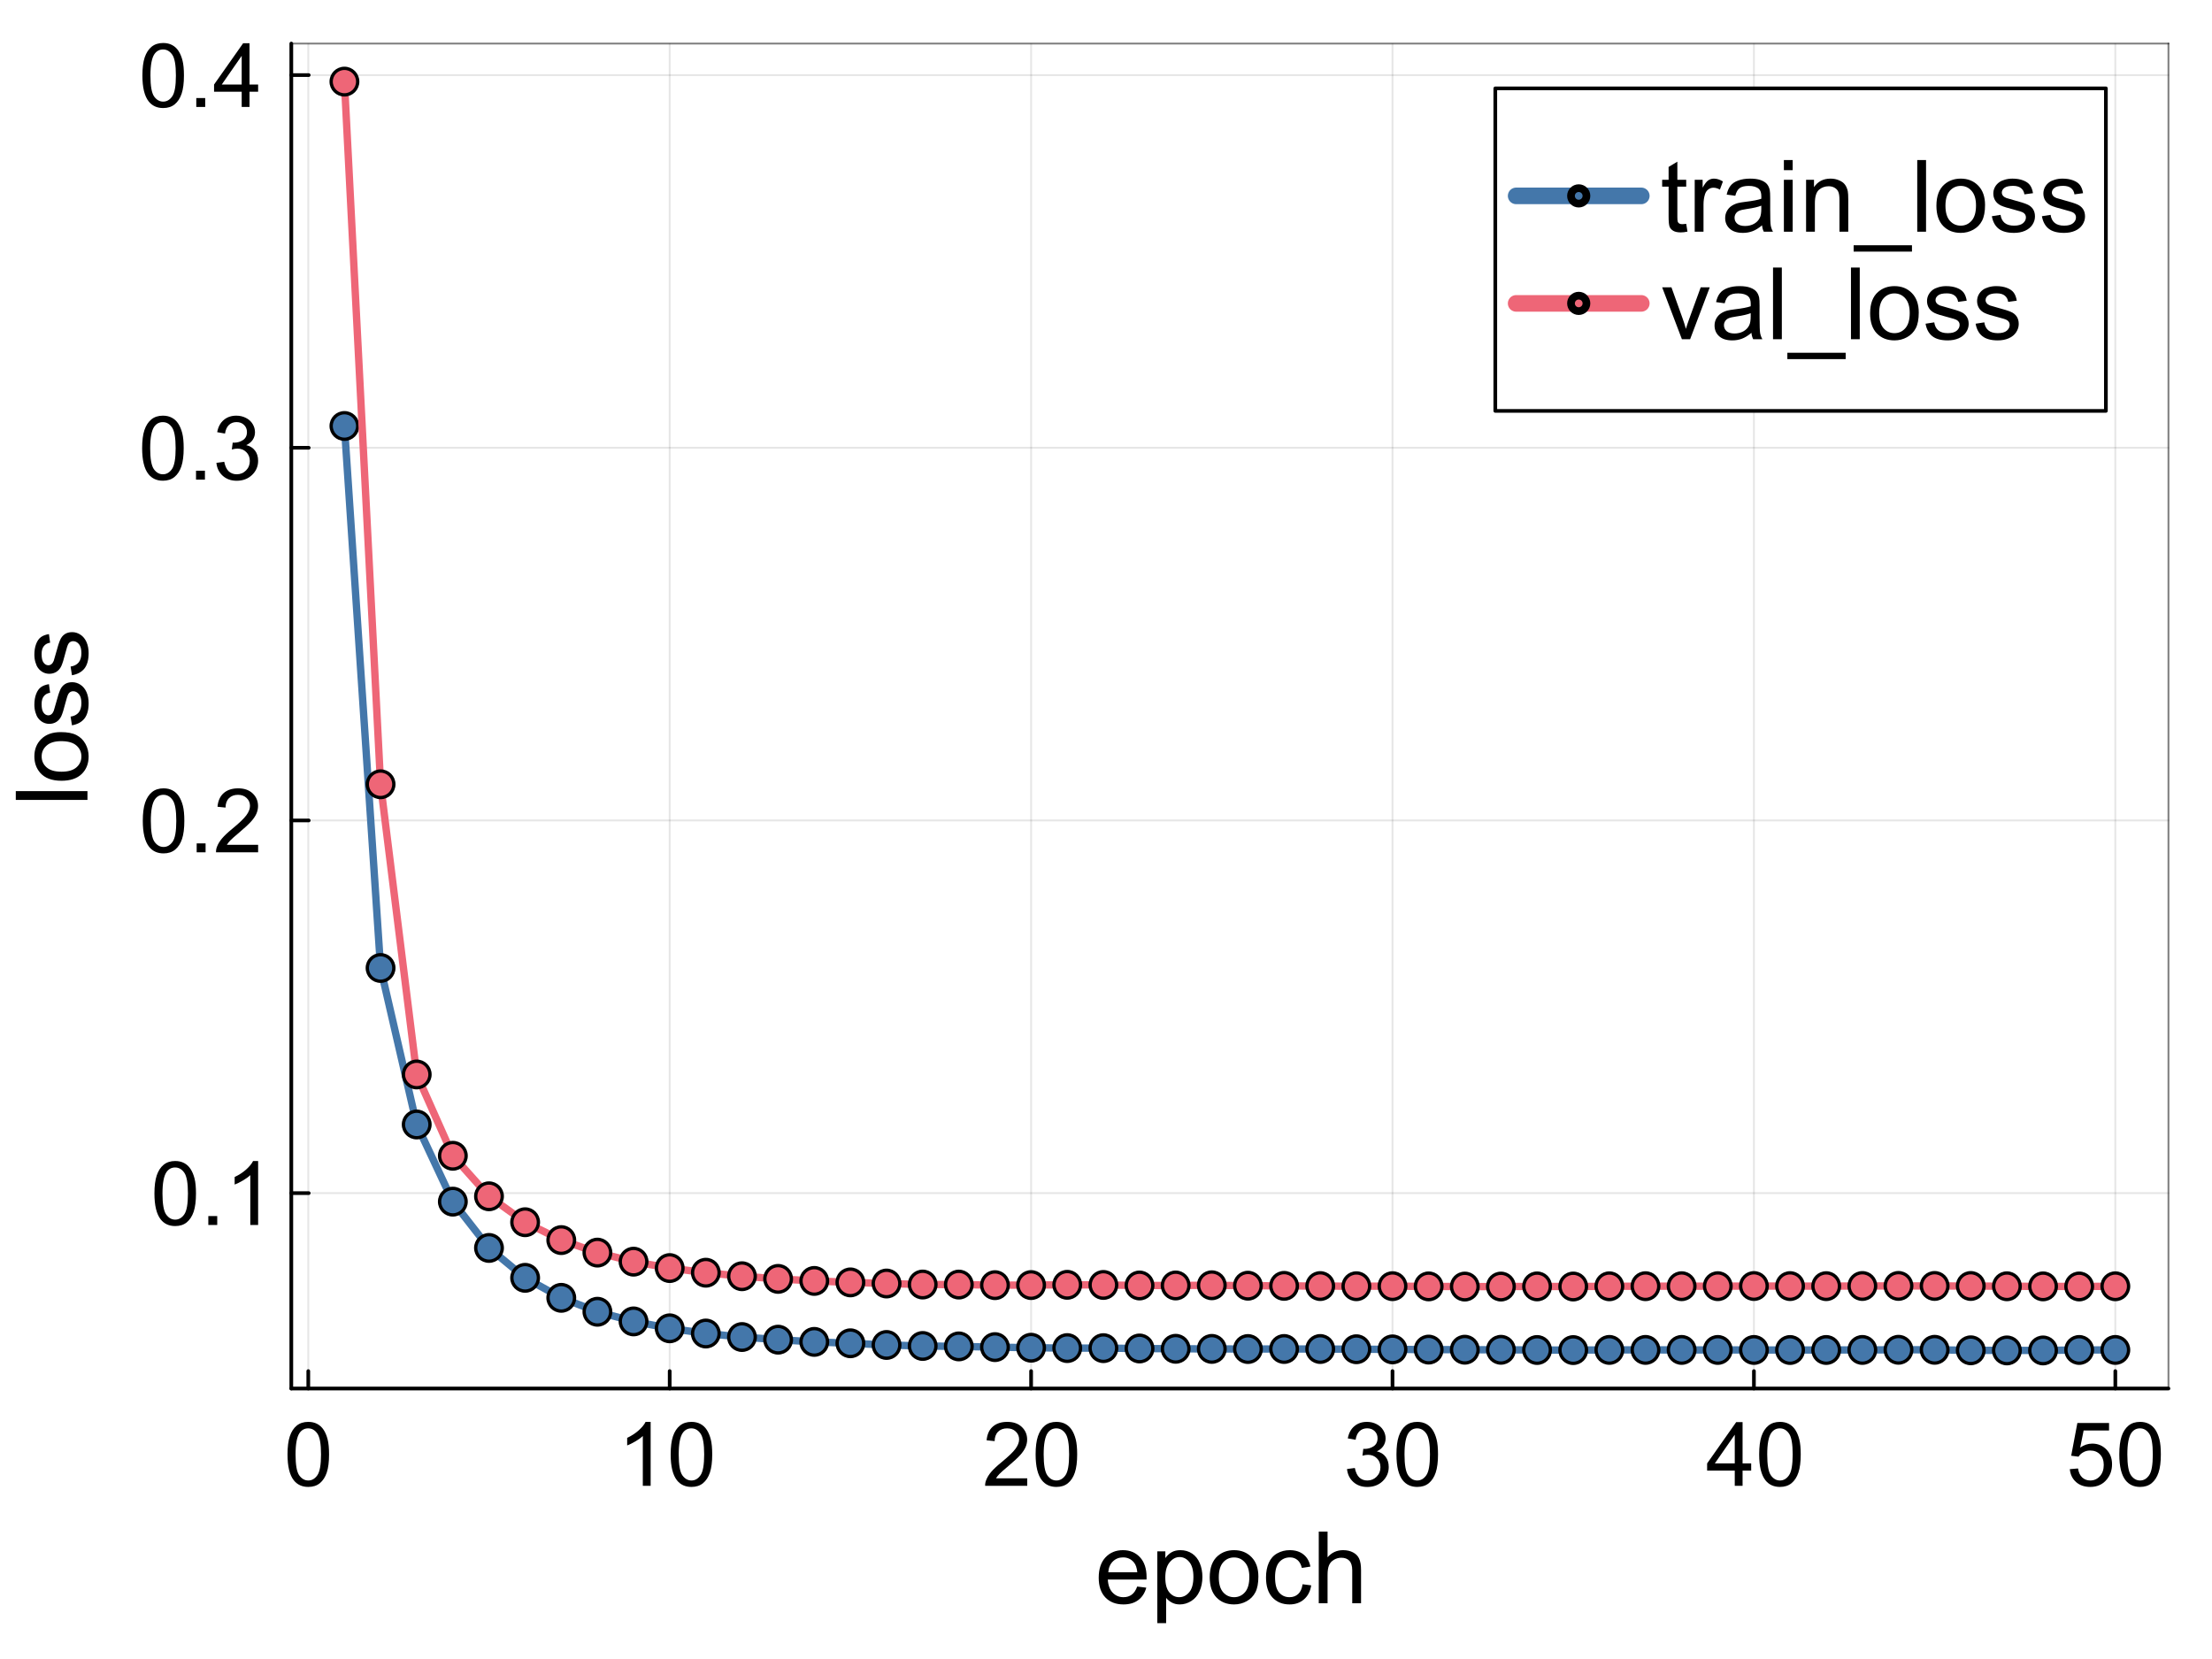 <?xml version="1.0" encoding="utf-8"?>
<svg xmlns="http://www.w3.org/2000/svg" xmlns:xlink="http://www.w3.org/1999/xlink" width="600" height="450" viewBox="0 0 2400 1800">
<rect x="0" y="0" width="2400" height="1800" fill="#333333" stroke="none"/>
<defs>
  <clipPath id="clip950">
    <rect x="0" y="0" width="2400" height="1800"/>
  </clipPath>
</defs>
<path clip-path="url(#clip950)" d="M0 1800 L2400 1800 L2400 0 L0 0  Z" fill="#ffffff" fill-rule="evenodd" fill-opacity="1"/>
<defs>
  <clipPath id="clip951">
    <rect x="480" y="0" width="1681" height="1681"/>
  </clipPath>
</defs>
<path clip-path="url(#clip950)" d="M316.06 1506.52 L2352.76 1506.52 L2352.76 47.244 L316.06 47.244  Z" fill="#ffffff" fill-rule="evenodd" fill-opacity="1"/>
<defs>
  <clipPath id="clip952">
    <rect x="316" y="47" width="2038" height="1460"/>
  </clipPath>
</defs>
<polyline clip-path="url(#clip952)" style="stroke:#000000; stroke-linecap:round; stroke-linejoin:round; stroke-width:2; stroke-opacity:0.1; fill:none" points="334.49,1506.52 334.49,47.244 "/>
<polyline clip-path="url(#clip952)" style="stroke:#000000; stroke-linecap:round; stroke-linejoin:round; stroke-width:2; stroke-opacity:0.1; fill:none" points="726.615,1506.52 726.615,47.244 "/>
<polyline clip-path="url(#clip952)" style="stroke:#000000; stroke-linecap:round; stroke-linejoin:round; stroke-width:2; stroke-opacity:0.1; fill:none" points="1118.74,1506.52 1118.74,47.244 "/>
<polyline clip-path="url(#clip952)" style="stroke:#000000; stroke-linecap:round; stroke-linejoin:round; stroke-width:2; stroke-opacity:0.1; fill:none" points="1510.86,1506.52 1510.86,47.244 "/>
<polyline clip-path="url(#clip952)" style="stroke:#000000; stroke-linecap:round; stroke-linejoin:round; stroke-width:2; stroke-opacity:0.1; fill:none" points="1902.99,1506.52 1902.99,47.244 "/>
<polyline clip-path="url(#clip952)" style="stroke:#000000; stroke-linecap:round; stroke-linejoin:round; stroke-width:2; stroke-opacity:0.1; fill:none" points="2295.11,1506.52 2295.11,47.244 "/>
<polyline clip-path="url(#clip952)" style="stroke:#000000; stroke-linecap:round; stroke-linejoin:round; stroke-width:2; stroke-opacity:0.1; fill:none" points="316.06,1294.53 2352.76,1294.53 "/>
<polyline clip-path="url(#clip952)" style="stroke:#000000; stroke-linecap:round; stroke-linejoin:round; stroke-width:2; stroke-opacity:0.1; fill:none" points="316.06,890.179 2352.76,890.179 "/>
<polyline clip-path="url(#clip952)" style="stroke:#000000; stroke-linecap:round; stroke-linejoin:round; stroke-width:2; stroke-opacity:0.1; fill:none" points="316.06,485.832 2352.76,485.832 "/>
<polyline clip-path="url(#clip952)" style="stroke:#000000; stroke-linecap:round; stroke-linejoin:round; stroke-width:2; stroke-opacity:0.1; fill:none" points="316.06,81.485 2352.76,81.485 "/>
<polyline clip-path="url(#clip950)" style="stroke:#000000; stroke-linecap:round; stroke-linejoin:round; stroke-width:4; stroke-opacity:1; fill:none" points="316.06,1506.52 2352.76,1506.52 "/>
<polyline clip-path="url(#clip950)" style="stroke:#000000; stroke-linecap:round; stroke-linejoin:round; stroke-width:2; stroke-opacity:0.5; fill:none" points="316.06,47.244 2352.76,47.244 "/>
<polyline clip-path="url(#clip950)" style="stroke:#000000; stroke-linecap:round; stroke-linejoin:round; stroke-width:4; stroke-opacity:1; fill:none" points="334.49,1506.52 334.49,1487.63 "/>
<polyline clip-path="url(#clip950)" style="stroke:#000000; stroke-linecap:round; stroke-linejoin:round; stroke-width:4; stroke-opacity:1; fill:none" points="726.615,1506.52 726.615,1487.63 "/>
<polyline clip-path="url(#clip950)" style="stroke:#000000; stroke-linecap:round; stroke-linejoin:round; stroke-width:4; stroke-opacity:1; fill:none" points="1118.74,1506.52 1118.74,1487.63 "/>
<polyline clip-path="url(#clip950)" style="stroke:#000000; stroke-linecap:round; stroke-linejoin:round; stroke-width:4; stroke-opacity:1; fill:none" points="1510.86,1506.52 1510.86,1487.63 "/>
<polyline clip-path="url(#clip950)" style="stroke:#000000; stroke-linecap:round; stroke-linejoin:round; stroke-width:4; stroke-opacity:1; fill:none" points="1902.99,1506.52 1902.99,1487.63 "/>
<polyline clip-path="url(#clip950)" style="stroke:#000000; stroke-linecap:round; stroke-linejoin:round; stroke-width:4; stroke-opacity:1; fill:none" points="2295.11,1506.52 2295.11,1487.63 "/>
<path clip-path="url(#clip950)" d="M311.953 1578.04 Q311.953 1565.78 314.452 1558.33 Q316.998 1550.83 321.948 1546.78 Q326.946 1542.72 334.49 1542.72 Q340.053 1542.72 344.25 1544.98 Q348.446 1547.2 351.181 1551.44 Q353.915 1555.64 355.471 1561.72 Q357.027 1567.76 357.027 1578.04 Q357.027 1590.2 354.528 1597.7 Q352.029 1605.15 347.031 1609.25 Q342.081 1613.3 334.49 1613.3 Q324.494 1613.3 318.789 1606.14 Q311.953 1597.51 311.953 1578.04 M320.675 1578.04 Q320.675 1595.06 324.636 1600.71 Q328.643 1606.32 334.49 1606.32 Q340.336 1606.32 344.297 1600.67 Q348.304 1595.01 348.304 1578.04 Q348.304 1560.97 344.297 1555.36 Q340.336 1549.75 334.396 1549.75 Q328.549 1549.75 325.06 1554.7 Q320.675 1561.01 320.675 1578.04 Z" fill="#000000" fill-rule="nonzero" fill-opacity="1" /><path clip-path="url(#clip950)" d="M705.94 1612.12 L697.453 1612.12 L697.453 1558.04 Q694.389 1560.97 689.391 1563.89 Q684.44 1566.81 680.48 1568.28 L680.48 1560.07 Q687.599 1556.72 692.927 1551.96 Q698.255 1547.2 700.471 1542.72 L705.94 1542.72 L705.94 1612.12 Z" fill="#000000" fill-rule="nonzero" fill-opacity="1" /><path clip-path="url(#clip950)" d="M727.675 1578.04 Q727.675 1565.78 730.174 1558.33 Q732.72 1550.83 737.671 1546.78 Q742.669 1542.72 750.213 1542.72 Q755.776 1542.72 759.972 1544.98 Q764.169 1547.2 766.903 1551.44 Q769.638 1555.64 771.194 1561.72 Q772.75 1567.76 772.75 1578.04 Q772.75 1590.2 770.251 1597.7 Q767.752 1605.15 762.754 1609.25 Q757.804 1613.3 750.213 1613.3 Q740.217 1613.3 734.512 1606.14 Q727.675 1597.51 727.675 1578.04 M736.398 1578.04 Q736.398 1595.06 740.358 1600.71 Q744.366 1606.32 750.213 1606.32 Q756.059 1606.32 760.019 1600.67 Q764.027 1595.01 764.027 1578.04 Q764.027 1560.97 760.019 1555.36 Q756.059 1549.75 750.118 1549.75 Q744.272 1549.75 740.783 1554.7 Q736.398 1561.01 736.398 1578.04 Z" fill="#000000" fill-rule="nonzero" fill-opacity="1" /><path clip-path="url(#clip950)" d="M1114.54 1603.97 L1114.54 1612.12 L1068.86 1612.12 Q1068.76 1609.06 1069.85 1606.23 Q1071.59 1601.56 1075.41 1597.04 Q1079.28 1592.51 1086.54 1586.57 Q1097.81 1577.33 1101.77 1571.95 Q1105.73 1566.53 1105.73 1561.72 Q1105.73 1556.68 1102.1 1553.24 Q1098.51 1549.75 1092.71 1549.75 Q1086.58 1549.75 1082.91 1553.42 Q1079.23 1557.1 1079.18 1563.61 L1070.46 1562.71 Q1071.35 1552.95 1077.2 1547.86 Q1083.05 1542.72 1092.9 1542.72 Q1102.85 1542.72 1108.65 1548.24 Q1114.45 1553.75 1114.45 1561.91 Q1114.45 1566.06 1112.75 1570.07 Q1111.05 1574.07 1107.09 1578.51 Q1103.18 1582.94 1094.03 1590.67 Q1086.4 1597.08 1084.23 1599.39 Q1082.06 1601.66 1080.64 1603.97 L1114.54 1603.97 Z" fill="#000000" fill-rule="nonzero" fill-opacity="1" /><path clip-path="url(#clip950)" d="M1123.64 1578.04 Q1123.64 1565.78 1126.14 1558.33 Q1128.69 1550.83 1133.64 1546.78 Q1138.64 1542.72 1146.18 1542.72 Q1151.74 1542.72 1155.94 1544.98 Q1160.14 1547.2 1162.87 1551.44 Q1165.61 1555.64 1167.16 1561.72 Q1168.72 1567.76 1168.72 1578.04 Q1168.72 1590.2 1166.22 1597.7 Q1163.72 1605.15 1158.72 1609.25 Q1153.77 1613.3 1146.18 1613.3 Q1136.18 1613.3 1130.48 1606.14 Q1123.64 1597.51 1123.64 1578.04 M1132.37 1578.04 Q1132.37 1595.06 1136.33 1600.71 Q1140.33 1606.32 1146.18 1606.32 Q1152.03 1606.32 1155.99 1600.67 Q1159.99 1595.01 1159.99 1578.04 Q1159.99 1560.97 1155.99 1555.36 Q1152.03 1549.75 1146.09 1549.75 Q1140.24 1549.75 1136.75 1554.7 Q1132.37 1561.01 1132.37 1578.04 Z" fill="#000000" fill-rule="nonzero" fill-opacity="1" /><path clip-path="url(#clip950)" d="M1461.5 1593.88 L1469.99 1592.75 Q1471.45 1599.96 1474.94 1603.17 Q1478.47 1606.32 1483.52 1606.32 Q1489.51 1606.32 1493.61 1602.18 Q1497.76 1598.03 1497.76 1591.9 Q1497.76 1586.05 1493.94 1582.28 Q1490.12 1578.46 1484.23 1578.46 Q1481.82 1578.46 1478.24 1579.4 L1479.18 1571.95 Q1480.03 1572.05 1480.55 1572.05 Q1485.97 1572.05 1490.31 1569.22 Q1494.64 1566.39 1494.64 1560.5 Q1494.64 1555.83 1491.49 1552.76 Q1488.33 1549.7 1483.33 1549.7 Q1478.38 1549.7 1475.08 1552.81 Q1471.78 1555.92 1470.83 1562.15 L1462.35 1560.64 Q1463.9 1552.1 1469.42 1547.44 Q1474.94 1542.72 1483.14 1542.72 Q1488.8 1542.72 1493.56 1545.17 Q1498.32 1547.58 1500.82 1551.77 Q1503.37 1555.97 1503.37 1560.68 Q1503.37 1565.16 1500.96 1568.84 Q1498.56 1572.52 1493.84 1574.69 Q1499.97 1576.1 1503.37 1580.58 Q1506.76 1585.01 1506.76 1591.71 Q1506.76 1600.76 1500.16 1607.08 Q1493.56 1613.35 1483.47 1613.35 Q1474.37 1613.35 1468.34 1607.93 Q1462.35 1602.51 1461.5 1593.88 Z" fill="#000000" fill-rule="nonzero" fill-opacity="1" /><path clip-path="url(#clip950)" d="M1515.15 1578.04 Q1515.15 1565.78 1517.65 1558.33 Q1520.2 1550.83 1525.15 1546.78 Q1530.15 1542.72 1537.69 1542.72 Q1543.26 1542.72 1547.45 1544.98 Q1551.65 1547.2 1554.38 1551.44 Q1557.12 1555.64 1558.67 1561.72 Q1560.23 1567.76 1560.23 1578.04 Q1560.23 1590.2 1557.73 1597.7 Q1555.23 1605.15 1550.23 1609.25 Q1545.28 1613.3 1537.69 1613.3 Q1527.7 1613.3 1521.99 1606.14 Q1515.15 1597.51 1515.15 1578.04 M1523.88 1578.04 Q1523.88 1595.06 1527.84 1600.71 Q1531.85 1606.32 1537.69 1606.32 Q1543.54 1606.32 1547.5 1600.67 Q1551.51 1595.01 1551.51 1578.04 Q1551.51 1560.97 1547.5 1555.36 Q1543.54 1549.75 1537.6 1549.75 Q1531.75 1549.75 1528.26 1554.7 Q1523.88 1561.01 1523.88 1578.04 Z" fill="#000000" fill-rule="nonzero" fill-opacity="1" /><path clip-path="url(#clip950)" d="M1882.2 1612.12 L1882.2 1595.57 L1852.21 1595.57 L1852.21 1587.8 L1883.75 1543 L1890.68 1543 L1890.68 1587.8 L1900.02 1587.8 L1900.02 1595.57 L1890.68 1595.57 L1890.68 1612.12 L1882.2 1612.12 M1882.2 1587.8 L1882.2 1556.63 L1860.56 1587.8 L1882.2 1587.8 Z" fill="#000000" fill-rule="nonzero" fill-opacity="1" /><path clip-path="url(#clip950)" d="M1908.69 1578.04 Q1908.69 1565.78 1911.19 1558.33 Q1913.74 1550.83 1918.69 1546.78 Q1923.69 1542.72 1931.23 1542.72 Q1936.79 1542.72 1940.99 1544.98 Q1945.19 1547.2 1947.92 1551.44 Q1950.66 1555.64 1952.21 1561.72 Q1953.77 1567.76 1953.77 1578.04 Q1953.77 1590.2 1951.27 1597.7 Q1948.77 1605.15 1943.77 1609.25 Q1938.82 1613.3 1931.23 1613.3 Q1921.24 1613.3 1915.53 1606.14 Q1908.69 1597.51 1908.69 1578.04 M1917.42 1578.04 Q1917.42 1595.06 1921.38 1600.71 Q1925.38 1606.32 1931.23 1606.32 Q1937.08 1606.32 1941.04 1600.67 Q1945.05 1595.01 1945.05 1578.04 Q1945.05 1560.97 1941.04 1555.36 Q1937.08 1549.75 1931.14 1549.75 Q1925.29 1549.75 1921.8 1554.7 Q1917.42 1561.01 1917.42 1578.04 Z" fill="#000000" fill-rule="nonzero" fill-opacity="1" /><path clip-path="url(#clip950)" d="M2245.73 1594.02 L2254.64 1593.26 Q2255.63 1599.77 2259.21 1603.07 Q2262.84 1606.32 2267.93 1606.32 Q2274.06 1606.32 2278.31 1601.7 Q2282.55 1597.08 2282.55 1589.45 Q2282.55 1582.18 2278.45 1577.99 Q2274.39 1573.79 2267.79 1573.79 Q2263.69 1573.79 2260.39 1575.68 Q2257.09 1577.52 2255.2 1580.49 L2247.23 1579.45 L2253.93 1543.95 L2288.3 1543.95 L2288.3 1552.06 L2260.72 1552.06 L2256.99 1570.63 Q2263.22 1566.3 2270.05 1566.3 Q2279.11 1566.3 2285.33 1572.57 Q2291.55 1578.84 2291.55 1588.69 Q2291.55 1598.07 2286.08 1604.91 Q2279.44 1613.3 2267.93 1613.3 Q2258.5 1613.3 2252.51 1608.02 Q2246.57 1602.74 2245.73 1594.02 Z" fill="#000000" fill-rule="nonzero" fill-opacity="1" /><path clip-path="url(#clip950)" d="M2299.43 1578.04 Q2299.43 1565.78 2301.93 1558.33 Q2304.47 1550.83 2309.42 1546.78 Q2314.42 1542.72 2321.96 1542.72 Q2327.53 1542.72 2331.72 1544.98 Q2335.92 1547.2 2338.66 1551.44 Q2341.39 1555.64 2342.95 1561.72 Q2344.5 1567.76 2344.5 1578.04 Q2344.5 1590.2 2342 1597.7 Q2339.5 1605.15 2334.51 1609.25 Q2329.56 1613.3 2321.96 1613.3 Q2311.97 1613.3 2306.26 1606.14 Q2299.43 1597.51 2299.43 1578.04 M2308.15 1578.04 Q2308.15 1595.06 2312.11 1600.71 Q2316.12 1606.32 2321.96 1606.32 Q2327.81 1606.32 2331.77 1600.67 Q2335.78 1595.01 2335.78 1578.04 Q2335.78 1560.97 2331.77 1555.36 Q2327.81 1549.75 2321.87 1549.75 Q2316.02 1549.75 2312.54 1554.7 Q2308.15 1561.01 2308.15 1578.04 Z" fill="#000000" fill-rule="nonzero" fill-opacity="1" /><path clip-path="url(#clip950)" d="M1233.84 1721.38 L1243.71 1722.6 Q1241.37 1731.24 1235.06 1736.01 Q1228.75 1740.79 1218.93 1740.79 Q1206.58 1740.79 1199.31 1733.2 Q1192.1 1725.57 1192.1 1711.83 Q1192.1 1697.61 1199.42 1689.76 Q1206.74 1681.91 1218.4 1681.91 Q1229.7 1681.91 1236.86 1689.6 Q1244.02 1697.29 1244.02 1711.24 Q1244.02 1712.09 1243.97 1713.79 L1201.96 1713.79 Q1202.49 1723.07 1207.21 1728.01 Q1211.93 1732.94 1218.99 1732.94 Q1224.24 1732.94 1227.95 1730.18 Q1231.67 1727.42 1233.84 1721.38 M1202.49 1705.94 L1233.95 1705.94 Q1233.31 1698.83 1230.34 1695.28 Q1225.78 1689.76 1218.51 1689.76 Q1211.93 1689.76 1207.42 1694.16 Q1202.97 1698.57 1202.49 1705.94 Z" fill="#000000" fill-rule="nonzero" fill-opacity="1" /><path clip-path="url(#clip950)" d="M1255.69 1761.1 L1255.69 1683.18 L1264.39 1683.18 L1264.39 1690.5 Q1267.47 1686.21 1271.34 1684.09 Q1275.21 1681.91 1280.73 1681.91 Q1287.94 1681.91 1293.46 1685.62 Q1298.98 1689.34 1301.79 1696.13 Q1304.6 1702.86 1304.6 1710.93 Q1304.6 1719.57 1301.47 1726.52 Q1298.39 1733.42 1292.45 1737.13 Q1286.56 1740.79 1280.04 1740.79 Q1275.27 1740.79 1271.45 1738.77 Q1267.68 1736.76 1265.24 1733.68 L1265.24 1761.1 L1255.69 1761.1 M1264.34 1711.67 Q1264.34 1722.54 1268.74 1727.74 Q1273.14 1732.94 1279.4 1732.94 Q1285.77 1732.94 1290.28 1727.58 Q1294.84 1722.17 1294.84 1710.87 Q1294.84 1700.11 1290.38 1694.75 Q1285.98 1689.39 1279.83 1689.39 Q1273.73 1689.39 1269.01 1695.12 Q1264.34 1700.79 1264.34 1711.67 Z" fill="#000000" fill-rule="nonzero" fill-opacity="1" /><path clip-path="url(#clip950)" d="M1312.55 1711.35 Q1312.55 1695.7 1321.25 1688.17 Q1328.52 1681.91 1338.97 1681.91 Q1350.59 1681.91 1357.96 1689.55 Q1365.33 1697.13 1365.33 1710.55 Q1365.33 1721.43 1362.04 1727.69 Q1358.81 1733.89 1352.55 1737.34 Q1346.34 1740.79 1338.97 1740.79 Q1327.14 1740.79 1319.82 1733.2 Q1312.55 1725.62 1312.55 1711.35 M1322.37 1711.35 Q1322.37 1722.17 1327.09 1727.58 Q1331.81 1732.94 1338.97 1732.94 Q1346.08 1732.94 1350.8 1727.53 Q1355.52 1722.12 1355.52 1711.03 Q1355.52 1700.58 1350.75 1695.23 Q1346.02 1689.82 1338.97 1689.82 Q1331.81 1689.82 1327.09 1695.17 Q1322.37 1700.53 1322.37 1711.35 Z" fill="#000000" fill-rule="nonzero" fill-opacity="1" /><path clip-path="url(#clip950)" d="M1413.28 1718.88 L1422.67 1720.1 Q1421.13 1729.81 1414.77 1735.33 Q1408.46 1740.79 1399.23 1740.79 Q1387.66 1740.79 1380.61 1733.26 Q1373.61 1725.67 1373.61 1711.56 Q1373.61 1702.44 1376.63 1695.6 Q1379.65 1688.75 1385.81 1685.36 Q1392.01 1681.91 1399.28 1681.91 Q1408.46 1681.91 1414.29 1686.58 Q1420.12 1691.19 1421.77 1699.73 L1412.49 1701.17 Q1411.16 1695.49 1407.77 1692.63 Q1404.42 1689.76 1399.65 1689.76 Q1392.44 1689.76 1387.93 1694.96 Q1383.42 1700.11 1383.42 1711.3 Q1383.42 1722.65 1387.77 1727.79 Q1392.12 1732.94 1399.12 1732.94 Q1404.74 1732.94 1408.51 1729.49 Q1412.27 1726.04 1413.28 1718.88 Z" fill="#000000" fill-rule="nonzero" fill-opacity="1" /><path clip-path="url(#clip950)" d="M1430.84 1739.52 L1430.84 1661.76 L1440.39 1661.76 L1440.39 1689.66 Q1447.07 1681.91 1457.25 1681.91 Q1463.51 1681.91 1468.13 1684.4 Q1472.74 1686.84 1474.7 1691.19 Q1476.72 1695.54 1476.72 1703.82 L1476.72 1739.52 L1467.17 1739.52 L1467.17 1703.82 Q1467.17 1696.66 1464.04 1693.42 Q1460.97 1690.13 1455.29 1690.13 Q1451.05 1690.13 1447.28 1692.36 Q1443.57 1694.54 1441.98 1698.3 Q1440.39 1702.07 1440.39 1708.7 L1440.39 1739.52 L1430.84 1739.52 Z" fill="#000000" fill-rule="nonzero" fill-opacity="1" /><polyline clip-path="url(#clip950)" style="stroke:#000000; stroke-linecap:round; stroke-linejoin:round; stroke-width:4; stroke-opacity:1; fill:none" points="316.06,1506.52 316.06,47.244 "/>
<polyline clip-path="url(#clip950)" style="stroke:#000000; stroke-linecap:round; stroke-linejoin:round; stroke-width:2; stroke-opacity:0.5; fill:none" points="2352.76,1506.52 2352.76,47.244 "/>
<polyline clip-path="url(#clip950)" style="stroke:#000000; stroke-linecap:round; stroke-linejoin:round; stroke-width:4; stroke-opacity:1; fill:none" points="316.06,1294.53 334.958,1294.53 "/>
<polyline clip-path="url(#clip950)" style="stroke:#000000; stroke-linecap:round; stroke-linejoin:round; stroke-width:4; stroke-opacity:1; fill:none" points="316.06,890.179 334.958,890.179 "/>
<polyline clip-path="url(#clip950)" style="stroke:#000000; stroke-linecap:round; stroke-linejoin:round; stroke-width:4; stroke-opacity:1; fill:none" points="316.06,485.832 334.958,485.832 "/>
<polyline clip-path="url(#clip950)" style="stroke:#000000; stroke-linecap:round; stroke-linejoin:round; stroke-width:4; stroke-opacity:1; fill:none" points="316.06,81.485 334.958,81.485 "/>
<path clip-path="url(#clip950)" d="M167.563 1295 Q167.563 1282.74 170.062 1275.29 Q172.608 1267.79 177.559 1263.74 Q182.557 1259.68 190.1 1259.68 Q195.664 1259.68 199.86 1261.95 Q204.056 1264.16 206.791 1268.41 Q209.526 1272.6 211.081 1278.68 Q212.637 1284.72 212.637 1295 Q212.637 1307.16 210.139 1314.66 Q207.64 1322.11 202.642 1326.21 Q197.691 1330.26 190.1 1330.26 Q180.105 1330.26 174.4 1323.1 Q167.563 1314.47 167.563 1295 M176.286 1295 Q176.286 1312.02 180.246 1317.68 Q184.254 1323.29 190.1 1323.29 Q195.947 1323.29 199.907 1317.63 Q203.915 1311.97 203.915 1295 Q203.915 1277.93 199.907 1272.32 Q195.947 1266.71 190.006 1266.71 Q184.16 1266.71 180.671 1271.66 Q176.286 1277.98 176.286 1295 Z" fill="#000000" fill-rule="nonzero" fill-opacity="1" /><path clip-path="url(#clip950)" d="M226.028 1329.09 L226.028 1319.42 L235.693 1319.42 L235.693 1329.09 L226.028 1329.09 Z" fill="#000000" fill-rule="nonzero" fill-opacity="1" /><path clip-path="url(#clip950)" d="M280.06 1329.09 L271.573 1329.09 L271.573 1275.01 Q268.509 1277.93 263.511 1280.85 Q258.56 1283.78 254.6 1285.24 L254.6 1277.03 Q261.719 1273.69 267.047 1268.92 Q272.375 1264.16 274.591 1259.68 L280.06 1259.68 L280.06 1329.09 Z" fill="#000000" fill-rule="nonzero" fill-opacity="1" /><path clip-path="url(#clip950)" d="M154.927 890.651 Q154.927 878.392 157.426 870.942 Q159.972 863.446 164.923 859.391 Q169.921 855.336 177.464 855.336 Q183.028 855.336 187.224 857.599 Q191.42 859.815 194.155 864.059 Q196.89 868.255 198.446 874.337 Q200.002 880.372 200.002 890.651 Q200.002 902.815 197.503 910.312 Q195.004 917.761 190.006 921.863 Q185.055 925.918 177.464 925.918 Q167.469 925.918 161.764 918.751 Q154.927 910.123 154.927 890.651 M163.65 890.651 Q163.65 907.671 167.61 913.329 Q171.618 918.94 177.464 918.94 Q183.311 918.94 187.271 913.282 Q191.279 907.624 191.279 890.651 Q191.279 873.583 187.271 867.972 Q183.311 862.361 177.37 862.361 Q171.524 862.361 168.035 867.312 Q163.65 873.63 163.65 890.651 Z" fill="#000000" fill-rule="nonzero" fill-opacity="1" /><path clip-path="url(#clip950)" d="M213.392 924.739 L213.392 915.074 L223.057 915.074 L223.057 924.739 L213.392 924.739 Z" fill="#000000" fill-rule="nonzero" fill-opacity="1" /><path clip-path="url(#clip950)" d="M280.06 916.582 L280.06 924.739 L234.373 924.739 Q234.279 921.674 235.363 918.845 Q237.108 914.178 240.927 909.651 Q244.793 905.125 252.054 899.184 Q263.322 889.943 267.283 884.568 Q271.243 879.146 271.243 874.337 Q271.243 869.292 267.613 865.85 Q264.029 862.361 258.23 862.361 Q252.101 862.361 248.423 866.039 Q244.746 869.717 244.699 876.223 L235.976 875.327 Q236.872 865.567 242.718 860.475 Q248.565 855.336 258.419 855.336 Q268.367 855.336 274.166 860.853 Q279.966 866.369 279.966 874.526 Q279.966 878.675 278.268 882.682 Q276.571 886.69 272.611 891.122 Q268.697 895.554 259.55 903.286 Q251.912 909.699 249.743 912.009 Q247.575 914.272 246.16 916.582 L280.06 916.582 Z" fill="#000000" fill-rule="nonzero" fill-opacity="1" /><path clip-path="url(#clip950)" d="M154.22 486.304 Q154.22 474.045 156.719 466.595 Q159.265 459.099 164.216 455.044 Q169.213 450.989 176.757 450.989 Q182.321 450.989 186.517 453.252 Q190.713 455.468 193.448 459.712 Q196.183 463.908 197.738 469.99 Q199.294 476.025 199.294 486.304 Q199.294 498.468 196.795 505.965 Q194.297 513.414 189.299 517.516 Q184.348 521.571 176.757 521.571 Q166.762 521.571 161.057 514.404 Q154.22 505.776 154.22 486.304 M162.943 486.304 Q162.943 503.324 166.903 508.982 Q170.911 514.593 176.757 514.593 Q182.604 514.593 186.564 508.935 Q190.572 503.277 190.572 486.304 Q190.572 469.236 186.564 463.625 Q182.604 458.014 176.663 458.014 Q170.817 458.014 167.327 462.965 Q162.943 469.283 162.943 486.304 Z" fill="#000000" fill-rule="nonzero" fill-opacity="1" /><path clip-path="url(#clip950)" d="M212.685 520.392 L212.685 510.727 L222.35 510.727 L222.35 520.392 L212.685 520.392 Z" fill="#000000" fill-rule="nonzero" fill-opacity="1" /><path clip-path="url(#clip950)" d="M234.797 502.146 L243.284 501.014 Q244.746 508.228 248.235 511.434 Q251.771 514.593 256.816 514.593 Q262.804 514.593 266.906 510.444 Q271.055 506.295 271.055 500.165 Q271.055 494.319 267.236 490.547 Q263.417 486.728 257.523 486.728 Q255.118 486.728 251.535 487.671 L252.478 480.221 Q253.327 480.316 253.845 480.316 Q259.267 480.316 263.605 477.487 Q267.943 474.658 267.943 468.764 Q267.943 464.097 264.784 461.032 Q261.625 457.967 256.627 457.967 Q251.677 457.967 248.376 461.079 Q245.076 464.191 244.133 470.415 L235.646 468.906 Q237.202 460.372 242.718 455.704 Q248.235 450.989 256.439 450.989 Q262.096 450.989 266.858 453.441 Q271.62 455.846 274.119 460.042 Q276.665 464.238 276.665 468.953 Q276.665 473.432 274.261 477.11 Q271.856 480.787 267.141 482.956 Q273.271 484.371 276.665 488.85 Q280.06 493.282 280.06 499.977 Q280.06 509.029 273.459 515.347 Q266.858 521.618 256.769 521.618 Q247.669 521.618 241.634 516.196 Q235.646 510.774 234.797 502.146 Z" fill="#000000" fill-rule="nonzero" fill-opacity="1" /><path clip-path="url(#clip950)" d="M154.503 81.957 Q154.503 69.698 157.002 62.248 Q159.548 54.752 164.499 50.697 Q169.496 46.642 177.04 46.642 Q182.604 46.642 186.8 48.905 Q190.996 51.121 193.731 55.365 Q196.465 59.561 198.021 65.643 Q199.577 71.678 199.577 81.957 Q199.577 94.121 197.078 101.618 Q194.579 109.067 189.582 113.169 Q184.631 117.224 177.04 117.224 Q167.045 117.224 161.34 110.057 Q154.503 101.429 154.503 81.957 M163.226 81.957 Q163.226 98.977 167.186 104.635 Q171.194 110.246 177.04 110.246 Q182.887 110.246 186.847 104.588 Q190.855 98.93 190.855 81.957 Q190.855 64.889 186.847 59.278 Q182.887 53.667 176.946 53.667 Q171.099 53.667 167.61 58.618 Q163.226 64.936 163.226 81.957 Z" fill="#000000" fill-rule="nonzero" fill-opacity="1" /><path clip-path="url(#clip950)" d="M212.967 116.045 L212.967 106.38 L222.633 106.38 L222.633 116.045 L212.967 116.045 Z" fill="#000000" fill-rule="nonzero" fill-opacity="1" /><path clip-path="url(#clip950)" d="M262.238 116.045 L262.238 99.496 L232.251 99.496 L232.251 91.716 L263.794 46.925 L270.725 46.925 L270.725 91.716 L280.06 91.716 L280.06 99.496 L270.725 99.496 L270.725 116.045 L262.238 116.045 M262.238 91.716 L262.238 60.551 L240.597 91.716 L262.238 91.716 Z" fill="#000000" fill-rule="nonzero" fill-opacity="1" /><path clip-path="url(#clip950)" d="M94.892 867.905 L17.132 867.905 L17.132 858.357 L94.892 858.357 L94.892 867.905 Z" fill="#000000" fill-rule="nonzero" fill-opacity="1" /><path clip-path="url(#clip950)" d="M66.727 847.112 Q51.079 847.112 43.547 838.413 Q37.288 831.146 37.288 820.697 Q37.288 809.081 44.926 801.708 Q52.511 794.335 65.931 794.335 Q76.805 794.335 83.064 797.623 Q89.27 800.859 92.717 807.118 Q96.165 813.324 96.165 820.697 Q96.165 832.525 88.58 839.845 Q80.995 847.112 66.727 847.112 M66.727 837.299 Q77.547 837.299 82.958 832.578 Q88.315 827.858 88.315 820.697 Q88.315 813.589 82.905 808.868 Q77.494 804.148 66.408 804.148 Q55.959 804.148 50.602 808.921 Q45.191 813.642 45.191 820.697 Q45.191 827.858 50.549 832.578 Q55.906 837.299 66.727 837.299 Z" fill="#000000" fill-rule="nonzero" fill-opacity="1" /><path clip-path="url(#clip950)" d="M78.078 786.962 L76.593 777.52 Q82.268 776.725 85.291 773.118 Q88.315 769.458 88.315 762.934 Q88.315 756.357 85.663 753.174 Q82.958 749.991 79.351 749.991 Q76.115 749.991 74.259 752.803 Q72.986 754.765 71.023 762.563 Q68.371 773.065 66.462 777.149 Q64.499 781.18 61.104 783.302 Q57.657 785.371 53.519 785.371 Q49.753 785.371 46.571 783.673 Q43.335 781.923 41.213 778.953 Q39.569 776.725 38.455 772.906 Q37.288 769.034 37.288 764.631 Q37.288 758.001 39.198 753.015 Q41.107 747.976 44.396 745.589 Q47.632 743.202 53.095 742.3 L54.368 751.636 Q50.018 752.272 47.578 755.349 Q45.139 758.372 45.139 763.942 Q45.139 770.519 47.313 773.33 Q49.488 776.141 52.405 776.141 Q54.262 776.141 55.747 774.974 Q57.285 773.807 58.293 771.314 Q58.823 769.882 60.733 762.881 Q63.438 752.75 65.189 748.772 Q66.886 744.74 70.174 742.459 Q73.463 740.179 78.343 740.179 Q83.117 740.179 87.36 742.99 Q91.55 745.748 93.884 750.999 Q96.165 756.25 96.165 762.881 Q96.165 773.861 91.603 779.642 Q87.042 785.371 78.078 786.962 Z" fill="#000000" fill-rule="nonzero" fill-opacity="1" /><path clip-path="url(#clip950)" d="M78.078 732.647 L76.593 723.205 Q82.268 722.41 85.291 718.803 Q88.315 715.143 88.315 708.619 Q88.315 702.041 85.663 698.859 Q82.958 695.676 79.351 695.676 Q76.115 695.676 74.259 698.487 Q72.986 700.45 71.023 708.247 Q68.371 718.75 66.462 722.834 Q64.499 726.865 61.104 728.987 Q57.657 731.055 53.519 731.055 Q49.753 731.055 46.571 729.358 Q43.335 727.608 41.213 724.637 Q39.569 722.41 38.455 718.59 Q37.288 714.718 37.288 710.316 Q37.288 703.686 39.198 698.7 Q41.107 693.661 44.396 691.274 Q47.632 688.887 53.095 687.985 L54.368 697.32 Q50.018 697.957 47.578 701.033 Q45.139 704.057 45.139 709.626 Q45.139 716.204 47.313 719.015 Q49.488 721.826 52.405 721.826 Q54.262 721.826 55.747 720.659 Q57.285 719.492 58.293 716.999 Q58.823 715.567 60.733 708.565 Q63.438 698.434 65.189 694.456 Q66.886 690.425 70.174 688.144 Q73.463 685.863 78.343 685.863 Q83.117 685.863 87.36 688.675 Q91.55 691.433 93.884 696.684 Q96.165 701.935 96.165 708.565 Q96.165 719.545 91.603 725.327 Q87.042 731.055 78.078 732.647 Z" fill="#000000" fill-rule="nonzero" fill-opacity="1" /><polyline clip-path="url(#clip952)" style="stroke:#4477aa; stroke-linecap:round; stroke-linejoin:round; stroke-width:8; stroke-opacity:1; fill:none" points="373.702,462.194 412.915,1050.25 452.127,1220.06 491.34,1303.77 530.552,1354.01 569.765,1386.44 608.977,1408.13 648.19,1423.24 687.402,1433.71 726.615,1441.21 765.827,1446.86 805.04,1450.67 844.252,1453.53 883.465,1455.93 922.677,1457.45 961.889,1459.28 1001.1,1460.37 1040.31,1460.83 1079.53,1461.61 1118.74,1462.27 1157.95,1462.67 1197.16,1462.73 1236.38,1463.08 1275.59,1463.43 1314.8,1463.54 1354.01,1463.68 1393.23,1463.64 1432.44,1463.65 1471.65,1463.91 1510.86,1464.07 1550.08,1464.3 1589.29,1464.42 1628.5,1464.51 1667.71,1464.74 1706.93,1464.83 1746.14,1464.64 1785.35,1464.63 1824.56,1464.65 1863.78,1464.67 1902.99,1464.69 1942.2,1464.74 1981.41,1464.72 2020.63,1464.67 2059.84,1464.5 2099.05,1464.52 2138.26,1465.07 2177.48,1465.2 2216.69,1465.22 2255.9,1464.69 2295.11,1464.67 "/>
<circle clip-path="url(#clip952)" cx="373.702" cy="462.194" r="14.4" fill="#4477aa" fill-rule="evenodd" fill-opacity="1" stroke="#000000" stroke-opacity="1" stroke-width="3.6"/>
<circle clip-path="url(#clip952)" cx="412.915" cy="1050.25" r="14.4" fill="#4477aa" fill-rule="evenodd" fill-opacity="1" stroke="#000000" stroke-opacity="1" stroke-width="3.6"/>
<circle clip-path="url(#clip952)" cx="452.127" cy="1220.06" r="14.4" fill="#4477aa" fill-rule="evenodd" fill-opacity="1" stroke="#000000" stroke-opacity="1" stroke-width="3.6"/>
<circle clip-path="url(#clip952)" cx="491.34" cy="1303.77" r="14.4" fill="#4477aa" fill-rule="evenodd" fill-opacity="1" stroke="#000000" stroke-opacity="1" stroke-width="3.6"/>
<circle clip-path="url(#clip952)" cx="530.552" cy="1354.01" r="14.4" fill="#4477aa" fill-rule="evenodd" fill-opacity="1" stroke="#000000" stroke-opacity="1" stroke-width="3.6"/>
<circle clip-path="url(#clip952)" cx="569.765" cy="1386.44" r="14.4" fill="#4477aa" fill-rule="evenodd" fill-opacity="1" stroke="#000000" stroke-opacity="1" stroke-width="3.6"/>
<circle clip-path="url(#clip952)" cx="608.977" cy="1408.13" r="14.4" fill="#4477aa" fill-rule="evenodd" fill-opacity="1" stroke="#000000" stroke-opacity="1" stroke-width="3.6"/>
<circle clip-path="url(#clip952)" cx="648.19" cy="1423.24" r="14.4" fill="#4477aa" fill-rule="evenodd" fill-opacity="1" stroke="#000000" stroke-opacity="1" stroke-width="3.6"/>
<circle clip-path="url(#clip952)" cx="687.402" cy="1433.71" r="14.4" fill="#4477aa" fill-rule="evenodd" fill-opacity="1" stroke="#000000" stroke-opacity="1" stroke-width="3.6"/>
<circle clip-path="url(#clip952)" cx="726.615" cy="1441.21" r="14.4" fill="#4477aa" fill-rule="evenodd" fill-opacity="1" stroke="#000000" stroke-opacity="1" stroke-width="3.6"/>
<circle clip-path="url(#clip952)" cx="765.827" cy="1446.86" r="14.4" fill="#4477aa" fill-rule="evenodd" fill-opacity="1" stroke="#000000" stroke-opacity="1" stroke-width="3.6"/>
<circle clip-path="url(#clip952)" cx="805.04" cy="1450.67" r="14.4" fill="#4477aa" fill-rule="evenodd" fill-opacity="1" stroke="#000000" stroke-opacity="1" stroke-width="3.6"/>
<circle clip-path="url(#clip952)" cx="844.252" cy="1453.53" r="14.4" fill="#4477aa" fill-rule="evenodd" fill-opacity="1" stroke="#000000" stroke-opacity="1" stroke-width="3.6"/>
<circle clip-path="url(#clip952)" cx="883.465" cy="1455.93" r="14.4" fill="#4477aa" fill-rule="evenodd" fill-opacity="1" stroke="#000000" stroke-opacity="1" stroke-width="3.6"/>
<circle clip-path="url(#clip952)" cx="922.677" cy="1457.45" r="14.4" fill="#4477aa" fill-rule="evenodd" fill-opacity="1" stroke="#000000" stroke-opacity="1" stroke-width="3.6"/>
<circle clip-path="url(#clip952)" cx="961.889" cy="1459.28" r="14.4" fill="#4477aa" fill-rule="evenodd" fill-opacity="1" stroke="#000000" stroke-opacity="1" stroke-width="3.6"/>
<circle clip-path="url(#clip952)" cx="1001.1" cy="1460.37" r="14.4" fill="#4477aa" fill-rule="evenodd" fill-opacity="1" stroke="#000000" stroke-opacity="1" stroke-width="3.6"/>
<circle clip-path="url(#clip952)" cx="1040.31" cy="1460.83" r="14.4" fill="#4477aa" fill-rule="evenodd" fill-opacity="1" stroke="#000000" stroke-opacity="1" stroke-width="3.6"/>
<circle clip-path="url(#clip952)" cx="1079.53" cy="1461.61" r="14.4" fill="#4477aa" fill-rule="evenodd" fill-opacity="1" stroke="#000000" stroke-opacity="1" stroke-width="3.6"/>
<circle clip-path="url(#clip952)" cx="1118.74" cy="1462.27" r="14.4" fill="#4477aa" fill-rule="evenodd" fill-opacity="1" stroke="#000000" stroke-opacity="1" stroke-width="3.6"/>
<circle clip-path="url(#clip952)" cx="1157.95" cy="1462.67" r="14.4" fill="#4477aa" fill-rule="evenodd" fill-opacity="1" stroke="#000000" stroke-opacity="1" stroke-width="3.6"/>
<circle clip-path="url(#clip952)" cx="1197.16" cy="1462.73" r="14.4" fill="#4477aa" fill-rule="evenodd" fill-opacity="1" stroke="#000000" stroke-opacity="1" stroke-width="3.6"/>
<circle clip-path="url(#clip952)" cx="1236.38" cy="1463.08" r="14.4" fill="#4477aa" fill-rule="evenodd" fill-opacity="1" stroke="#000000" stroke-opacity="1" stroke-width="3.6"/>
<circle clip-path="url(#clip952)" cx="1275.59" cy="1463.43" r="14.4" fill="#4477aa" fill-rule="evenodd" fill-opacity="1" stroke="#000000" stroke-opacity="1" stroke-width="3.6"/>
<circle clip-path="url(#clip952)" cx="1314.8" cy="1463.54" r="14.4" fill="#4477aa" fill-rule="evenodd" fill-opacity="1" stroke="#000000" stroke-opacity="1" stroke-width="3.6"/>
<circle clip-path="url(#clip952)" cx="1354.01" cy="1463.68" r="14.4" fill="#4477aa" fill-rule="evenodd" fill-opacity="1" stroke="#000000" stroke-opacity="1" stroke-width="3.6"/>
<circle clip-path="url(#clip952)" cx="1393.23" cy="1463.64" r="14.4" fill="#4477aa" fill-rule="evenodd" fill-opacity="1" stroke="#000000" stroke-opacity="1" stroke-width="3.6"/>
<circle clip-path="url(#clip952)" cx="1432.44" cy="1463.65" r="14.4" fill="#4477aa" fill-rule="evenodd" fill-opacity="1" stroke="#000000" stroke-opacity="1" stroke-width="3.6"/>
<circle clip-path="url(#clip952)" cx="1471.65" cy="1463.91" r="14.4" fill="#4477aa" fill-rule="evenodd" fill-opacity="1" stroke="#000000" stroke-opacity="1" stroke-width="3.6"/>
<circle clip-path="url(#clip952)" cx="1510.86" cy="1464.07" r="14.4" fill="#4477aa" fill-rule="evenodd" fill-opacity="1" stroke="#000000" stroke-opacity="1" stroke-width="3.6"/>
<circle clip-path="url(#clip952)" cx="1550.08" cy="1464.3" r="14.4" fill="#4477aa" fill-rule="evenodd" fill-opacity="1" stroke="#000000" stroke-opacity="1" stroke-width="3.6"/>
<circle clip-path="url(#clip952)" cx="1589.29" cy="1464.42" r="14.4" fill="#4477aa" fill-rule="evenodd" fill-opacity="1" stroke="#000000" stroke-opacity="1" stroke-width="3.6"/>
<circle clip-path="url(#clip952)" cx="1628.5" cy="1464.51" r="14.4" fill="#4477aa" fill-rule="evenodd" fill-opacity="1" stroke="#000000" stroke-opacity="1" stroke-width="3.6"/>
<circle clip-path="url(#clip952)" cx="1667.71" cy="1464.74" r="14.4" fill="#4477aa" fill-rule="evenodd" fill-opacity="1" stroke="#000000" stroke-opacity="1" stroke-width="3.6"/>
<circle clip-path="url(#clip952)" cx="1706.93" cy="1464.83" r="14.4" fill="#4477aa" fill-rule="evenodd" fill-opacity="1" stroke="#000000" stroke-opacity="1" stroke-width="3.6"/>
<circle clip-path="url(#clip952)" cx="1746.14" cy="1464.64" r="14.4" fill="#4477aa" fill-rule="evenodd" fill-opacity="1" stroke="#000000" stroke-opacity="1" stroke-width="3.6"/>
<circle clip-path="url(#clip952)" cx="1785.35" cy="1464.63" r="14.4" fill="#4477aa" fill-rule="evenodd" fill-opacity="1" stroke="#000000" stroke-opacity="1" stroke-width="3.6"/>
<circle clip-path="url(#clip952)" cx="1824.56" cy="1464.65" r="14.4" fill="#4477aa" fill-rule="evenodd" fill-opacity="1" stroke="#000000" stroke-opacity="1" stroke-width="3.6"/>
<circle clip-path="url(#clip952)" cx="1863.78" cy="1464.67" r="14.4" fill="#4477aa" fill-rule="evenodd" fill-opacity="1" stroke="#000000" stroke-opacity="1" stroke-width="3.6"/>
<circle clip-path="url(#clip952)" cx="1902.99" cy="1464.69" r="14.4" fill="#4477aa" fill-rule="evenodd" fill-opacity="1" stroke="#000000" stroke-opacity="1" stroke-width="3.6"/>
<circle clip-path="url(#clip952)" cx="1942.2" cy="1464.74" r="14.4" fill="#4477aa" fill-rule="evenodd" fill-opacity="1" stroke="#000000" stroke-opacity="1" stroke-width="3.6"/>
<circle clip-path="url(#clip952)" cx="1981.41" cy="1464.72" r="14.4" fill="#4477aa" fill-rule="evenodd" fill-opacity="1" stroke="#000000" stroke-opacity="1" stroke-width="3.6"/>
<circle clip-path="url(#clip952)" cx="2020.63" cy="1464.67" r="14.4" fill="#4477aa" fill-rule="evenodd" fill-opacity="1" stroke="#000000" stroke-opacity="1" stroke-width="3.6"/>
<circle clip-path="url(#clip952)" cx="2059.84" cy="1464.5" r="14.4" fill="#4477aa" fill-rule="evenodd" fill-opacity="1" stroke="#000000" stroke-opacity="1" stroke-width="3.6"/>
<circle clip-path="url(#clip952)" cx="2099.05" cy="1464.52" r="14.4" fill="#4477aa" fill-rule="evenodd" fill-opacity="1" stroke="#000000" stroke-opacity="1" stroke-width="3.6"/>
<circle clip-path="url(#clip952)" cx="2138.26" cy="1465.07" r="14.4" fill="#4477aa" fill-rule="evenodd" fill-opacity="1" stroke="#000000" stroke-opacity="1" stroke-width="3.6"/>
<circle clip-path="url(#clip952)" cx="2177.48" cy="1465.2" r="14.4" fill="#4477aa" fill-rule="evenodd" fill-opacity="1" stroke="#000000" stroke-opacity="1" stroke-width="3.6"/>
<circle clip-path="url(#clip952)" cx="2216.69" cy="1465.22" r="14.4" fill="#4477aa" fill-rule="evenodd" fill-opacity="1" stroke="#000000" stroke-opacity="1" stroke-width="3.6"/>
<circle clip-path="url(#clip952)" cx="2255.9" cy="1464.69" r="14.4" fill="#4477aa" fill-rule="evenodd" fill-opacity="1" stroke="#000000" stroke-opacity="1" stroke-width="3.6"/>
<circle clip-path="url(#clip952)" cx="2295.11" cy="1464.67" r="14.4" fill="#4477aa" fill-rule="evenodd" fill-opacity="1" stroke="#000000" stroke-opacity="1" stroke-width="3.6"/>
<polyline clip-path="url(#clip952)" style="stroke:#ee6677; stroke-linecap:round; stroke-linejoin:round; stroke-width:8; stroke-opacity:1; fill:none" points="373.702,88.544 412.915,850.944 452.127,1165.79 491.34,1254.01 530.552,1297.97 569.765,1326.11 608.977,1345.49 648.19,1359.07 687.402,1368.89 726.615,1375.84 765.827,1380.89 805.04,1384.7 844.252,1387.59 883.465,1389.79 922.677,1391.39 961.889,1392.6 1001.1,1393.7 1040.31,1393.75 1079.53,1394.39 1118.74,1394.29 1157.95,1394.01 1197.16,1394.16 1236.38,1394.73 1275.59,1394.72 1314.8,1394.5 1354.01,1394.97 1393.23,1395.16 1432.44,1395.37 1471.65,1395.54 1510.86,1395.48 1550.08,1395.71 1589.29,1395.92 1628.5,1395.9 1667.71,1395.72 1706.93,1395.86 1746.14,1395.61 1785.35,1395.5 1824.56,1395.51 1863.78,1395.48 1902.99,1395.33 1942.2,1395.4 1981.41,1395.46 2020.63,1395.3 2059.84,1395.21 2099.05,1395.25 2138.26,1395.28 2177.48,1395.59 2216.69,1395.7 2255.9,1395.8 2295.11,1395.6 "/>
<circle clip-path="url(#clip952)" cx="373.702" cy="88.544" r="14.4" fill="#ee6677" fill-rule="evenodd" fill-opacity="1" stroke="#000000" stroke-opacity="1" stroke-width="3.6"/>
<circle clip-path="url(#clip952)" cx="412.915" cy="850.944" r="14.4" fill="#ee6677" fill-rule="evenodd" fill-opacity="1" stroke="#000000" stroke-opacity="1" stroke-width="3.6"/>
<circle clip-path="url(#clip952)" cx="452.127" cy="1165.79" r="14.4" fill="#ee6677" fill-rule="evenodd" fill-opacity="1" stroke="#000000" stroke-opacity="1" stroke-width="3.6"/>
<circle clip-path="url(#clip952)" cx="491.34" cy="1254.01" r="14.4" fill="#ee6677" fill-rule="evenodd" fill-opacity="1" stroke="#000000" stroke-opacity="1" stroke-width="3.6"/>
<circle clip-path="url(#clip952)" cx="530.552" cy="1297.97" r="14.4" fill="#ee6677" fill-rule="evenodd" fill-opacity="1" stroke="#000000" stroke-opacity="1" stroke-width="3.6"/>
<circle clip-path="url(#clip952)" cx="569.765" cy="1326.11" r="14.4" fill="#ee6677" fill-rule="evenodd" fill-opacity="1" stroke="#000000" stroke-opacity="1" stroke-width="3.6"/>
<circle clip-path="url(#clip952)" cx="608.977" cy="1345.49" r="14.4" fill="#ee6677" fill-rule="evenodd" fill-opacity="1" stroke="#000000" stroke-opacity="1" stroke-width="3.6"/>
<circle clip-path="url(#clip952)" cx="648.19" cy="1359.07" r="14.4" fill="#ee6677" fill-rule="evenodd" fill-opacity="1" stroke="#000000" stroke-opacity="1" stroke-width="3.6"/>
<circle clip-path="url(#clip952)" cx="687.402" cy="1368.89" r="14.4" fill="#ee6677" fill-rule="evenodd" fill-opacity="1" stroke="#000000" stroke-opacity="1" stroke-width="3.6"/>
<circle clip-path="url(#clip952)" cx="726.615" cy="1375.84" r="14.4" fill="#ee6677" fill-rule="evenodd" fill-opacity="1" stroke="#000000" stroke-opacity="1" stroke-width="3.6"/>
<circle clip-path="url(#clip952)" cx="765.827" cy="1380.89" r="14.4" fill="#ee6677" fill-rule="evenodd" fill-opacity="1" stroke="#000000" stroke-opacity="1" stroke-width="3.6"/>
<circle clip-path="url(#clip952)" cx="805.04" cy="1384.7" r="14.4" fill="#ee6677" fill-rule="evenodd" fill-opacity="1" stroke="#000000" stroke-opacity="1" stroke-width="3.6"/>
<circle clip-path="url(#clip952)" cx="844.252" cy="1387.59" r="14.4" fill="#ee6677" fill-rule="evenodd" fill-opacity="1" stroke="#000000" stroke-opacity="1" stroke-width="3.6"/>
<circle clip-path="url(#clip952)" cx="883.465" cy="1389.79" r="14.4" fill="#ee6677" fill-rule="evenodd" fill-opacity="1" stroke="#000000" stroke-opacity="1" stroke-width="3.6"/>
<circle clip-path="url(#clip952)" cx="922.677" cy="1391.39" r="14.4" fill="#ee6677" fill-rule="evenodd" fill-opacity="1" stroke="#000000" stroke-opacity="1" stroke-width="3.6"/>
<circle clip-path="url(#clip952)" cx="961.889" cy="1392.6" r="14.4" fill="#ee6677" fill-rule="evenodd" fill-opacity="1" stroke="#000000" stroke-opacity="1" stroke-width="3.6"/>
<circle clip-path="url(#clip952)" cx="1001.1" cy="1393.7" r="14.4" fill="#ee6677" fill-rule="evenodd" fill-opacity="1" stroke="#000000" stroke-opacity="1" stroke-width="3.6"/>
<circle clip-path="url(#clip952)" cx="1040.31" cy="1393.75" r="14.4" fill="#ee6677" fill-rule="evenodd" fill-opacity="1" stroke="#000000" stroke-opacity="1" stroke-width="3.6"/>
<circle clip-path="url(#clip952)" cx="1079.53" cy="1394.39" r="14.4" fill="#ee6677" fill-rule="evenodd" fill-opacity="1" stroke="#000000" stroke-opacity="1" stroke-width="3.6"/>
<circle clip-path="url(#clip952)" cx="1118.74" cy="1394.29" r="14.4" fill="#ee6677" fill-rule="evenodd" fill-opacity="1" stroke="#000000" stroke-opacity="1" stroke-width="3.6"/>
<circle clip-path="url(#clip952)" cx="1157.95" cy="1394.01" r="14.4" fill="#ee6677" fill-rule="evenodd" fill-opacity="1" stroke="#000000" stroke-opacity="1" stroke-width="3.6"/>
<circle clip-path="url(#clip952)" cx="1197.16" cy="1394.16" r="14.4" fill="#ee6677" fill-rule="evenodd" fill-opacity="1" stroke="#000000" stroke-opacity="1" stroke-width="3.6"/>
<circle clip-path="url(#clip952)" cx="1236.38" cy="1394.73" r="14.4" fill="#ee6677" fill-rule="evenodd" fill-opacity="1" stroke="#000000" stroke-opacity="1" stroke-width="3.6"/>
<circle clip-path="url(#clip952)" cx="1275.59" cy="1394.72" r="14.4" fill="#ee6677" fill-rule="evenodd" fill-opacity="1" stroke="#000000" stroke-opacity="1" stroke-width="3.6"/>
<circle clip-path="url(#clip952)" cx="1314.8" cy="1394.5" r="14.4" fill="#ee6677" fill-rule="evenodd" fill-opacity="1" stroke="#000000" stroke-opacity="1" stroke-width="3.6"/>
<circle clip-path="url(#clip952)" cx="1354.01" cy="1394.97" r="14.4" fill="#ee6677" fill-rule="evenodd" fill-opacity="1" stroke="#000000" stroke-opacity="1" stroke-width="3.6"/>
<circle clip-path="url(#clip952)" cx="1393.23" cy="1395.16" r="14.4" fill="#ee6677" fill-rule="evenodd" fill-opacity="1" stroke="#000000" stroke-opacity="1" stroke-width="3.6"/>
<circle clip-path="url(#clip952)" cx="1432.44" cy="1395.37" r="14.4" fill="#ee6677" fill-rule="evenodd" fill-opacity="1" stroke="#000000" stroke-opacity="1" stroke-width="3.6"/>
<circle clip-path="url(#clip952)" cx="1471.65" cy="1395.54" r="14.4" fill="#ee6677" fill-rule="evenodd" fill-opacity="1" stroke="#000000" stroke-opacity="1" stroke-width="3.6"/>
<circle clip-path="url(#clip952)" cx="1510.86" cy="1395.48" r="14.4" fill="#ee6677" fill-rule="evenodd" fill-opacity="1" stroke="#000000" stroke-opacity="1" stroke-width="3.6"/>
<circle clip-path="url(#clip952)" cx="1550.08" cy="1395.71" r="14.4" fill="#ee6677" fill-rule="evenodd" fill-opacity="1" stroke="#000000" stroke-opacity="1" stroke-width="3.6"/>
<circle clip-path="url(#clip952)" cx="1589.29" cy="1395.92" r="14.4" fill="#ee6677" fill-rule="evenodd" fill-opacity="1" stroke="#000000" stroke-opacity="1" stroke-width="3.6"/>
<circle clip-path="url(#clip952)" cx="1628.5" cy="1395.9" r="14.4" fill="#ee6677" fill-rule="evenodd" fill-opacity="1" stroke="#000000" stroke-opacity="1" stroke-width="3.6"/>
<circle clip-path="url(#clip952)" cx="1667.71" cy="1395.72" r="14.4" fill="#ee6677" fill-rule="evenodd" fill-opacity="1" stroke="#000000" stroke-opacity="1" stroke-width="3.6"/>
<circle clip-path="url(#clip952)" cx="1706.93" cy="1395.86" r="14.4" fill="#ee6677" fill-rule="evenodd" fill-opacity="1" stroke="#000000" stroke-opacity="1" stroke-width="3.6"/>
<circle clip-path="url(#clip952)" cx="1746.14" cy="1395.61" r="14.4" fill="#ee6677" fill-rule="evenodd" fill-opacity="1" stroke="#000000" stroke-opacity="1" stroke-width="3.6"/>
<circle clip-path="url(#clip952)" cx="1785.35" cy="1395.5" r="14.4" fill="#ee6677" fill-rule="evenodd" fill-opacity="1" stroke="#000000" stroke-opacity="1" stroke-width="3.6"/>
<circle clip-path="url(#clip952)" cx="1824.56" cy="1395.51" r="14.4" fill="#ee6677" fill-rule="evenodd" fill-opacity="1" stroke="#000000" stroke-opacity="1" stroke-width="3.6"/>
<circle clip-path="url(#clip952)" cx="1863.78" cy="1395.48" r="14.4" fill="#ee6677" fill-rule="evenodd" fill-opacity="1" stroke="#000000" stroke-opacity="1" stroke-width="3.6"/>
<circle clip-path="url(#clip952)" cx="1902.99" cy="1395.33" r="14.4" fill="#ee6677" fill-rule="evenodd" fill-opacity="1" stroke="#000000" stroke-opacity="1" stroke-width="3.6"/>
<circle clip-path="url(#clip952)" cx="1942.2" cy="1395.4" r="14.4" fill="#ee6677" fill-rule="evenodd" fill-opacity="1" stroke="#000000" stroke-opacity="1" stroke-width="3.6"/>
<circle clip-path="url(#clip952)" cx="1981.41" cy="1395.46" r="14.4" fill="#ee6677" fill-rule="evenodd" fill-opacity="1" stroke="#000000" stroke-opacity="1" stroke-width="3.6"/>
<circle clip-path="url(#clip952)" cx="2020.63" cy="1395.3" r="14.4" fill="#ee6677" fill-rule="evenodd" fill-opacity="1" stroke="#000000" stroke-opacity="1" stroke-width="3.6"/>
<circle clip-path="url(#clip952)" cx="2059.84" cy="1395.21" r="14.4" fill="#ee6677" fill-rule="evenodd" fill-opacity="1" stroke="#000000" stroke-opacity="1" stroke-width="3.6"/>
<circle clip-path="url(#clip952)" cx="2099.05" cy="1395.25" r="14.4" fill="#ee6677" fill-rule="evenodd" fill-opacity="1" stroke="#000000" stroke-opacity="1" stroke-width="3.6"/>
<circle clip-path="url(#clip952)" cx="2138.26" cy="1395.28" r="14.4" fill="#ee6677" fill-rule="evenodd" fill-opacity="1" stroke="#000000" stroke-opacity="1" stroke-width="3.6"/>
<circle clip-path="url(#clip952)" cx="2177.48" cy="1395.59" r="14.4" fill="#ee6677" fill-rule="evenodd" fill-opacity="1" stroke="#000000" stroke-opacity="1" stroke-width="3.6"/>
<circle clip-path="url(#clip952)" cx="2216.69" cy="1395.7" r="14.4" fill="#ee6677" fill-rule="evenodd" fill-opacity="1" stroke="#000000" stroke-opacity="1" stroke-width="3.6"/>
<circle clip-path="url(#clip952)" cx="2255.9" cy="1395.8" r="14.4" fill="#ee6677" fill-rule="evenodd" fill-opacity="1" stroke="#000000" stroke-opacity="1" stroke-width="3.6"/>
<circle clip-path="url(#clip952)" cx="2295.11" cy="1395.6" r="14.4" fill="#ee6677" fill-rule="evenodd" fill-opacity="1" stroke="#000000" stroke-opacity="1" stroke-width="3.6"/>
<path clip-path="url(#clip950)" d="M1622.38 445.807 L2284.87 445.807 L2284.87 95.887 L1622.38 95.887  Z" fill="#ffffff" fill-rule="evenodd" fill-opacity="1"/>
<polyline clip-path="url(#clip950)" style="stroke:#000000; stroke-linecap:round; stroke-linejoin:round; stroke-width:4; stroke-opacity:1; fill:none" points="1622.38,445.807 2284.87,445.807 2284.87,95.887 1622.38,95.887 1622.38,445.807 "/>
<polyline clip-path="url(#clip950)" style="stroke:#4477aa; stroke-linecap:round; stroke-linejoin:round; stroke-width:18; stroke-opacity:1; fill:none" points="1645.01,212.527 1780.79,212.527 "/>
<circle clip-path="url(#clip950)" cx="1712.9" cy="212.527" r="8.381" fill="#4477aa" fill-rule="evenodd" fill-opacity="1" stroke="#000000" stroke-opacity="1" stroke-width="8.381"/>
<path clip-path="url(#clip950)" d="M1829.52 242.867 L1830.9 251.301 Q1826.86 252.149 1823.68 252.149 Q1818.48 252.149 1815.62 250.505 Q1812.76 248.861 1811.59 246.209 Q1810.42 243.503 1810.42 234.911 L1810.42 202.502 L1803.42 202.502 L1803.42 195.076 L1810.42 195.076 L1810.42 181.126 L1819.92 175.397 L1819.92 195.076 L1829.52 195.076 L1829.52 202.502 L1819.92 202.502 L1819.92 235.441 Q1819.92 239.525 1820.39 240.692 Q1820.92 241.859 1822.04 242.549 Q1823.21 243.238 1825.33 243.238 Q1826.92 243.238 1829.52 242.867 Z" fill="#000000" fill-rule="nonzero" fill-opacity="1" /><path clip-path="url(#clip950)" d="M1838.75 251.407 L1838.75 195.076 L1847.34 195.076 L1847.34 203.616 Q1850.63 197.622 1853.39 195.712 Q1856.2 193.803 1859.54 193.803 Q1864.37 193.803 1869.35 196.879 L1866.06 205.737 Q1862.56 203.669 1859.06 203.669 Q1855.93 203.669 1853.44 205.578 Q1850.95 207.435 1849.89 210.776 Q1848.29 215.868 1848.29 221.915 L1848.29 251.407 L1838.75 251.407 Z" fill="#000000" fill-rule="nonzero" fill-opacity="1" /><path clip-path="url(#clip950)" d="M1911.79 244.458 Q1906.48 248.967 1901.55 250.823 Q1896.67 252.68 1891.05 252.68 Q1881.76 252.68 1876.78 248.171 Q1871.79 243.61 1871.79 236.555 Q1871.79 232.418 1873.65 229.023 Q1875.56 225.575 1878.58 223.507 Q1881.66 221.438 1885.48 220.377 Q1888.29 219.634 1893.96 218.945 Q1905.53 217.566 1910.99 215.656 Q1911.04 213.694 1911.04 213.163 Q1911.04 207.329 1908.34 204.942 Q1904.68 201.706 1897.46 201.706 Q1890.73 201.706 1887.49 204.093 Q1884.31 206.427 1882.77 212.421 L1873.44 211.148 Q1874.71 205.154 1877.63 201.494 Q1880.54 197.781 1886.06 195.818 Q1891.58 193.803 1898.84 193.803 Q1906.06 193.803 1910.57 195.5 Q1915.07 197.198 1917.2 199.797 Q1919.32 202.343 1920.17 206.268 Q1920.64 208.708 1920.64 215.073 L1920.64 227.803 Q1920.64 241.117 1921.23 244.67 Q1921.86 248.171 1923.67 251.407 L1913.7 251.407 Q1912.21 248.436 1911.79 244.458 M1910.99 223.135 Q1905.79 225.257 1895.4 226.742 Q1889.51 227.591 1887.07 228.652 Q1884.63 229.712 1883.3 231.781 Q1881.98 233.797 1881.98 236.29 Q1881.98 240.109 1884.84 242.655 Q1887.76 245.201 1893.33 245.201 Q1898.84 245.201 1903.14 242.814 Q1907.44 240.374 1909.45 236.184 Q1910.99 232.948 1910.99 226.636 L1910.99 223.135 Z" fill="#000000" fill-rule="nonzero" fill-opacity="1" /><path clip-path="url(#clip950)" d="M1935.5 184.627 L1935.5 173.647 L1945.04 173.647 L1945.04 184.627 L1935.5 184.627 M1935.5 251.407 L1935.5 195.076 L1945.04 195.076 L1945.04 251.407 L1935.5 251.407 Z" fill="#000000" fill-rule="nonzero" fill-opacity="1" /><path clip-path="url(#clip950)" d="M1959.58 251.407 L1959.58 195.076 L1968.17 195.076 L1968.17 203.085 Q1974.38 193.803 1986.1 193.803 Q1991.19 193.803 1995.43 195.659 Q1999.73 197.463 2001.85 200.433 Q2003.97 203.403 2004.82 207.488 Q2005.35 210.14 2005.35 216.77 L2005.35 251.407 L1995.8 251.407 L1995.8 217.141 Q1995.8 211.307 1994.69 208.442 Q1993.58 205.525 1990.71 203.828 Q1987.9 202.077 1984.08 202.077 Q1977.98 202.077 1973.53 205.95 Q1969.12 209.822 1969.12 220.642 L1969.12 251.407 L1959.58 251.407 Z" fill="#000000" fill-rule="nonzero" fill-opacity="1" /><path clip-path="url(#clip950)" d="M2011.19 272.995 L2011.19 266.099 L2074.47 266.099 L2074.47 272.995 L2011.19 272.995 Z" fill="#000000" fill-rule="nonzero" fill-opacity="1" /><path clip-path="url(#clip950)" d="M2080.19 251.407 L2080.19 173.647 L2089.74 173.647 L2089.74 251.407 L2080.19 251.407 Z" fill="#000000" fill-rule="nonzero" fill-opacity="1" /><path clip-path="url(#clip950)" d="M2100.99 223.241 Q2100.99 207.594 2109.69 200.062 Q2116.95 193.803 2127.4 193.803 Q2139.02 193.803 2146.39 201.441 Q2153.76 209.026 2153.76 222.446 Q2153.76 233.319 2150.48 239.578 Q2147.24 245.784 2140.98 249.232 Q2134.78 252.68 2127.4 252.68 Q2115.57 252.68 2108.25 245.095 Q2100.99 237.51 2100.99 223.241 M2110.8 223.241 Q2110.8 234.062 2115.52 239.472 Q2120.24 244.83 2127.4 244.83 Q2134.51 244.83 2139.23 239.419 Q2143.95 234.009 2143.95 222.923 Q2143.95 212.474 2139.18 207.116 Q2134.46 201.706 2127.4 201.706 Q2120.24 201.706 2115.52 207.063 Q2110.8 212.421 2110.8 223.241 Z" fill="#000000" fill-rule="nonzero" fill-opacity="1" /><path clip-path="url(#clip950)" d="M2161.14 234.592 L2170.58 233.107 Q2171.37 238.783 2174.98 241.806 Q2178.64 244.83 2185.17 244.83 Q2191.74 244.83 2194.93 242.177 Q2198.11 239.472 2198.11 235.865 Q2198.11 232.63 2195.3 230.773 Q2193.33 229.5 2185.54 227.538 Q2175.03 224.886 2170.95 222.976 Q2166.92 221.014 2164.8 217.619 Q2162.73 214.171 2162.73 210.034 Q2162.73 206.268 2164.43 203.085 Q2166.18 199.85 2169.15 197.728 Q2171.37 196.084 2175.19 194.97 Q2179.07 193.803 2183.47 193.803 Q2190.1 193.803 2195.08 195.712 Q2200.12 197.622 2202.51 200.91 Q2204.9 204.146 2205.8 209.609 L2196.46 210.882 Q2195.83 206.533 2192.75 204.093 Q2189.73 201.653 2184.16 201.653 Q2177.58 201.653 2174.77 203.828 Q2171.96 206.003 2171.96 208.92 Q2171.96 210.776 2173.13 212.262 Q2174.29 213.8 2176.78 214.808 Q2178.22 215.338 2185.22 217.248 Q2195.35 219.953 2199.33 221.703 Q2203.36 223.4 2205.64 226.689 Q2207.92 229.978 2207.92 234.858 Q2207.92 239.631 2205.11 243.875 Q2202.35 248.065 2197.1 250.399 Q2191.85 252.68 2185.22 252.68 Q2174.24 252.68 2168.46 248.118 Q2162.73 243.556 2161.14 234.592 Z" fill="#000000" fill-rule="nonzero" fill-opacity="1" /><path clip-path="url(#clip950)" d="M2215.45 234.592 L2224.89 233.107 Q2225.69 238.783 2229.3 241.806 Q2232.96 244.83 2239.48 244.83 Q2246.06 244.83 2249.24 242.177 Q2252.42 239.472 2252.42 235.865 Q2252.42 232.63 2249.61 230.773 Q2247.65 229.5 2239.85 227.538 Q2229.35 224.886 2225.27 222.976 Q2221.23 221.014 2219.11 217.619 Q2217.04 214.171 2217.04 210.034 Q2217.04 206.268 2218.74 203.085 Q2220.49 199.85 2223.46 197.728 Q2225.69 196.084 2229.51 194.97 Q2233.38 193.803 2237.78 193.803 Q2244.41 193.803 2249.4 195.712 Q2254.44 197.622 2256.83 200.91 Q2259.21 204.146 2260.11 209.609 L2250.78 210.882 Q2250.14 206.533 2247.07 204.093 Q2244.04 201.653 2238.47 201.653 Q2231.9 201.653 2229.08 203.828 Q2226.27 206.003 2226.27 208.92 Q2226.27 210.776 2227.44 212.262 Q2228.61 213.8 2231.1 214.808 Q2232.53 215.338 2239.53 217.248 Q2249.67 219.953 2253.64 221.703 Q2257.67 223.4 2259.96 226.689 Q2262.24 229.978 2262.24 234.858 Q2262.24 239.631 2259.42 243.875 Q2256.67 248.065 2251.42 250.399 Q2246.16 252.68 2239.53 252.68 Q2228.55 252.68 2222.77 248.118 Q2217.04 243.556 2215.45 234.592 Z" fill="#000000" fill-rule="nonzero" fill-opacity="1" /><polyline clip-path="url(#clip950)" style="stroke:#ee6677; stroke-linecap:round; stroke-linejoin:round; stroke-width:18; stroke-opacity:1; fill:none" points="1645.01,329.167 1780.79,329.167 "/>
<circle clip-path="url(#clip950)" cx="1712.9" cy="329.167" r="8.381" fill="#ee6677" fill-rule="evenodd" fill-opacity="1" stroke="#000000" stroke-opacity="1" stroke-width="8.381"/>
<path clip-path="url(#clip950)" d="M1824.85 368.047 L1803.42 311.716 L1813.5 311.716 L1825.59 345.451 Q1827.55 350.914 1829.2 356.802 Q1830.47 352.346 1832.75 346.087 L1845.27 311.716 L1855.08 311.716 L1833.76 368.047 L1824.85 368.047 Z" fill="#000000" fill-rule="nonzero" fill-opacity="1" /><path clip-path="url(#clip950)" d="M1900.28 361.098 Q1894.97 365.607 1890.04 367.463 Q1885.16 369.32 1879.54 369.32 Q1870.25 369.32 1865.27 364.811 Q1860.28 360.25 1860.28 353.195 Q1860.28 349.058 1862.14 345.663 Q1864.05 342.215 1867.07 340.147 Q1870.15 338.078 1873.97 337.017 Q1876.78 336.274 1882.45 335.585 Q1894.02 334.206 1899.48 332.296 Q1899.53 330.334 1899.53 329.803 Q1899.53 323.969 1896.83 321.582 Q1893.17 318.346 1885.95 318.346 Q1879.22 318.346 1875.98 320.733 Q1872.8 323.067 1871.26 329.061 L1861.93 327.788 Q1863.2 321.794 1866.12 318.134 Q1869.03 314.421 1874.55 312.458 Q1880.07 310.443 1887.33 310.443 Q1894.55 310.443 1899.06 312.14 Q1903.56 313.838 1905.69 316.437 Q1907.81 318.983 1908.66 322.908 Q1909.13 325.348 1909.13 331.713 L1909.13 344.443 Q1909.13 357.757 1909.72 361.31 Q1910.35 364.811 1912.16 368.047 L1902.19 368.047 Q1900.7 365.076 1900.28 361.098 M1899.48 339.775 Q1894.28 341.897 1883.89 343.382 Q1878 344.231 1875.56 345.292 Q1873.12 346.352 1871.79 348.421 Q1870.47 350.437 1870.47 352.93 Q1870.47 356.749 1873.33 359.295 Q1876.25 361.841 1881.82 361.841 Q1887.33 361.841 1891.63 359.454 Q1895.93 357.014 1897.94 352.824 Q1899.48 349.588 1899.48 343.276 L1899.48 339.775 Z" fill="#000000" fill-rule="nonzero" fill-opacity="1" /><path clip-path="url(#clip950)" d="M1923.72 368.047 L1923.72 290.287 L1933.27 290.287 L1933.27 368.047 L1923.72 368.047 Z" fill="#000000" fill-rule="nonzero" fill-opacity="1" /><path clip-path="url(#clip950)" d="M1939.26 389.635 L1939.26 382.739 L2002.54 382.739 L2002.54 389.635 L1939.26 389.635 Z" fill="#000000" fill-rule="nonzero" fill-opacity="1" /><path clip-path="url(#clip950)" d="M2008.27 368.047 L2008.27 290.287 L2017.82 290.287 L2017.82 368.047 L2008.27 368.047 Z" fill="#000000" fill-rule="nonzero" fill-opacity="1" /><path clip-path="url(#clip950)" d="M2029.06 339.881 Q2029.06 324.234 2037.76 316.702 Q2045.03 310.443 2055.48 310.443 Q2067.09 310.443 2074.47 318.081 Q2081.84 325.666 2081.84 339.086 Q2081.84 349.959 2078.55 356.218 Q2075.32 362.424 2069.06 365.872 Q2062.85 369.32 2055.48 369.32 Q2043.65 369.32 2036.33 361.735 Q2029.06 354.15 2029.06 339.881 M2038.87 339.881 Q2038.87 350.702 2043.6 356.112 Q2048.32 361.47 2055.48 361.47 Q2062.58 361.47 2067.31 356.059 Q2072.03 350.649 2072.03 339.563 Q2072.03 329.114 2067.25 323.756 Q2062.53 318.346 2055.48 318.346 Q2048.32 318.346 2043.6 323.703 Q2038.87 329.061 2038.87 339.881 Z" fill="#000000" fill-rule="nonzero" fill-opacity="1" /><path clip-path="url(#clip950)" d="M2089.21 351.232 L2098.65 349.747 Q2099.45 355.423 2103.06 358.446 Q2106.72 361.47 2113.24 361.47 Q2119.82 361.47 2123 358.817 Q2126.18 356.112 2126.18 352.505 Q2126.18 349.27 2123.37 347.413 Q2121.41 346.14 2113.61 344.178 Q2103.11 341.526 2099.02 339.616 Q2094.99 337.654 2092.87 334.259 Q2090.8 330.811 2090.8 326.674 Q2090.8 322.908 2092.5 319.725 Q2094.25 316.49 2097.22 314.368 Q2099.45 312.724 2103.27 311.61 Q2107.14 310.443 2111.54 310.443 Q2118.17 310.443 2123.16 312.352 Q2128.2 314.262 2130.59 317.55 Q2132.97 320.786 2133.87 326.249 L2124.54 327.522 Q2123.9 323.173 2120.83 320.733 Q2117.8 318.293 2112.23 318.293 Q2105.66 318.293 2102.84 320.468 Q2100.03 322.643 2100.03 325.56 Q2100.03 327.416 2101.2 328.902 Q2102.37 330.44 2104.86 331.448 Q2106.29 331.978 2113.29 333.888 Q2123.42 336.593 2127.4 338.343 Q2131.43 340.04 2133.71 343.329 Q2136 346.618 2136 351.498 Q2136 356.271 2133.18 360.515 Q2130.43 364.705 2125.17 367.039 Q2119.92 369.32 2113.29 369.32 Q2102.31 369.32 2096.53 364.758 Q2090.8 360.196 2089.21 351.232 Z" fill="#000000" fill-rule="nonzero" fill-opacity="1" /><path clip-path="url(#clip950)" d="M2143.53 351.232 L2152.97 349.747 Q2153.76 355.423 2157.37 358.446 Q2161.03 361.47 2167.56 361.47 Q2174.13 361.47 2177.32 358.817 Q2180.5 356.112 2180.5 352.505 Q2180.5 349.27 2177.69 347.413 Q2175.72 346.14 2167.93 344.178 Q2157.42 341.526 2153.34 339.616 Q2149.31 337.654 2147.19 334.259 Q2145.12 330.811 2145.12 326.674 Q2145.12 322.908 2146.82 319.725 Q2148.57 316.49 2151.54 314.368 Q2153.76 312.724 2157.58 311.61 Q2161.46 310.443 2165.86 310.443 Q2172.49 310.443 2177.47 312.352 Q2182.51 314.262 2184.9 317.55 Q2187.29 320.786 2188.19 326.249 L2178.85 327.522 Q2178.22 323.173 2175.14 320.733 Q2172.12 318.293 2166.55 318.293 Q2159.97 318.293 2157.16 320.468 Q2154.35 322.643 2154.35 325.56 Q2154.35 327.416 2155.51 328.902 Q2156.68 330.44 2159.17 331.448 Q2160.61 331.978 2167.61 333.888 Q2177.74 336.593 2181.72 338.343 Q2185.75 340.04 2188.03 343.329 Q2190.31 346.618 2190.31 351.498 Q2190.31 356.271 2187.5 360.515 Q2184.74 364.705 2179.49 367.039 Q2174.24 369.32 2167.61 369.32 Q2156.63 369.32 2150.85 364.758 Q2145.12 360.196 2143.53 351.232 Z" fill="#000000" fill-rule="nonzero" fill-opacity="1" /></svg>
